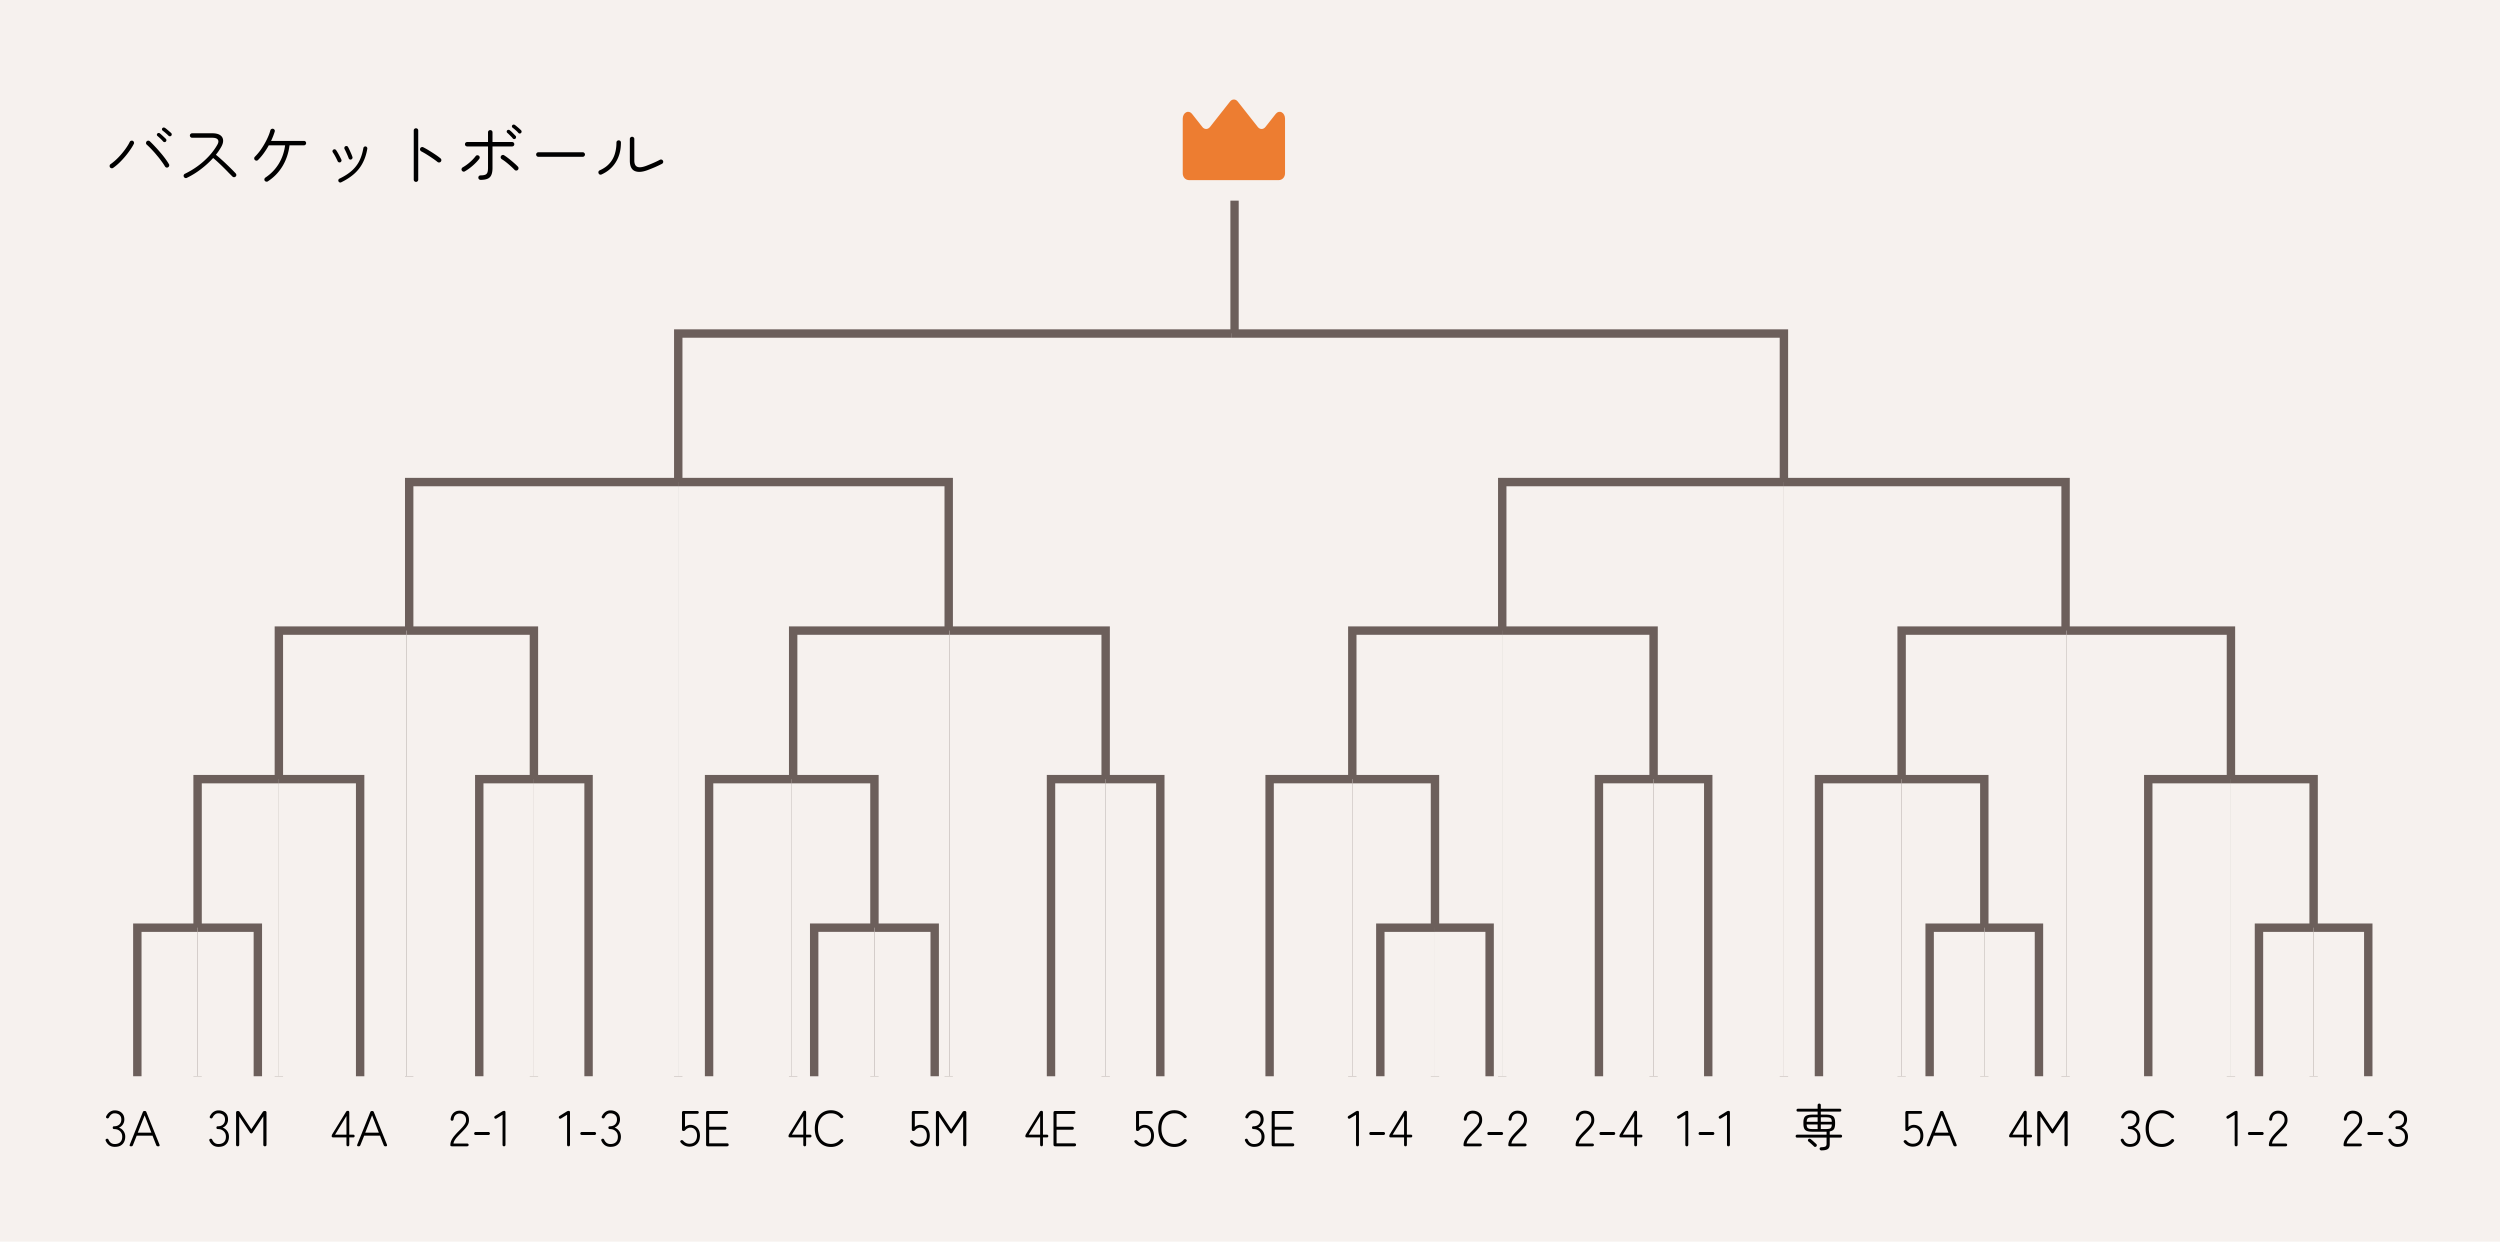 <svg class="svg-tournament" xmlns="http://www.w3.org/2000/svg" width="1784" height="886" fill="none" viewBox="0 0 1784 886">
  <g class="basketball">
    <path fill="#F6F1EE" d="M0 0h1784v886H0z" class="èæ¯"/>
    <g class="round_final">
      <mask id="a" fill="#fff" class="a">
        <path d="M234 143h650v95H234v-95Z"/>
      </mask>
      <path fill="#F6F1EE" d="M234 143h650v95H234v-95Z"/>
      <path fill="#6C5F5B" d="M878 143v95h12v-95h-12Z" mask="url(#a)"/>
    </g>
    <g class="step5">
      <g class="round20">
        <g class="round20B">
          <path fill="#F6F1EE" d="M878.5 238H1273v530H878.5V238Z"/>
          <path fill="#6C5F5B" d="M1273 238h3v-3h-3v3Zm-394.5 3H1273v-6H878.5v6Zm391.5-3v530h6V238h-6Z"/>
        </g>
        <g class="round20A">
          <path fill="#F6F1EE" d="M484 238h394.5v530H484V238Z"/>
          <path fill="#6C5F5B" d="M484 238v-3h-3v3h3Zm0 3h394.5v-6H484v6Zm3 527V238h-6v530h6Z"/>
        </g>
      </g>
    </g>
    <g class="step4">
      <g class="round19">
        <g class="round19B">
          <path fill="#F6F1EE" d="M1273 344h201v424h-201V344Z"/>
          <path fill="#6C5F5B" d="M1474 344h3v-3h-3v3Zm-201 3h201v-6h-201v6Zm198-3v424h6V344h-6Z"/>
        </g>
        <g class="round19A">
          <path fill="#F6F1EE" d="M1072 344h201v424h-201V344Z"/>
          <path fill="#6C5F5B" d="M1072 344v-3h-3v3h3Zm0 3h201v-6h-201v6Zm3 421V344h-6v424h6Z"/>
        </g>
      </g>
      <g class="round18">
        <g class="round18B">
          <path fill="#F6F1EE" d="M484.5 344H677v424H484.5V344Z"/>
          <path fill="#6C5F5B" d="M677 344h3v-3h-3v3Zm-192.5 3H677v-6H484.5v6Zm189.5-3v424h6V344h-6Z"/>
        </g>
        <g class="round18A">
          <path fill="#F6F1EE" d="M292 344h192.5v424H292V344Z"/>
          <path fill="#6C5F5B" d="M292 344v-3h-3v3h3Zm0 3h192.5v-6H292v6Zm3 421V344h-6v424h6Z"/>
        </g>
      </g>
    </g>
    <g class="step3">
      <g class="round17">
        <g class="round17B">
          <path fill="#F6F1EE" d="M1474.5 450H1592v318h-117.5V450Z"/>
          <path fill="#6C5F5B" d="M1592 450h3v-3h-3v3Zm-117.5 3H1592v-6h-117.5v6Zm114.5-3v318h6V450h-6Z"/>
        </g>
        <g class="round17A">
          <path fill="#F6F1EE" d="M1357 450h117.5v318H1357V450Z"/>
          <path fill="#6C5F5B" d="M1357 450v-3h-3v3h3Zm0 3h117.5v-6H1357v6Zm3 315V450h-6v318h6Z"/>
        </g>
      </g>
      <g class="round16">
        <g class="round16B">
          <path fill="#F6F1EE" d="M1072.5 450H1180v318h-107.5V450Z"/>
          <path fill="#6C5F5B" d="M1180 450h3v-3h-3v3Zm-107.5 3H1180v-6h-107.5v6Zm104.5-3v318h6V450h-6Z"/>
        </g>
        <g class="round16A">
          <path fill="#F6F1EE" d="M965 450h107.5v318H965V450Z"/>
          <path fill="#6C5F5B" d="M965 450v-3h-3v3h3Zm0 3h107.5v-6H965v6Zm3 315V450h-6v318h6Z"/>
        </g>
      </g>
      <g class="round15">
        <g class="round15B">
          <path fill="#F6F1EE" d="M677.5 450H789v318H677.5V450Z"/>
          <path fill="#6C5F5B" d="M789 450h3v-3h-3v3Zm-111.5 3H789v-6H677.5v6Zm108.5-3v318h6V450h-6Z"/>
        </g>
        <g class="round15A">
          <path fill="#F6F1EE" d="M566 450h111.5v318H566V450Z"/>
          <path fill="#6C5F5B" d="M566 450v-3h-3v3h3Zm0 3h111.5v-6H566v6Zm3 315V450h-6v318h6Z"/>
        </g>
      </g>
      <g class="round14">
        <g class="round14B">
          <path fill="#F6F1EE" d="M290 450h91v318h-91V450Z"/>
          <path fill="#6C5F5B" d="M381 450h3v-3h-3v3Zm-91 3h91v-6h-91v6Zm88-3v318h6V450h-6Z"/>
        </g>
        <g class="round14A">
          <path fill="#F6F1EE" d="M199 450h91v318h-91V450Z"/>
          <path fill="#6C5F5B" d="M199 450v-3h-3v3h3Zm0 3h91v-6h-91v6Zm3 315V450h-6v318h6Z"/>
        </g>
      </g>
    </g>
    <g class="step2">
      <g class="round13">
        <g class="round13B">
          <path fill="#F6F1EE" d="M1592 556h59v212h-59V556Z"/>
          <path fill="#6C5F5B" d="M1651 556h3v-3h-3v3Zm-59 3h59v-6h-59v6Zm56-3v212h6V556h-6Z"/>
        </g>
        <g class="round13A">
          <path fill="#F6F1EE" d="M1533 556h59v212h-59V556Z"/>
          <path fill="#6C5F5B" d="M1533 556v-3h-3v3h3Zm0 3h59v-6h-59v6Zm3 209V556h-6v212h6Z"/>
        </g>
      </g>
      <g class="round12">
        <g class="round12B">
          <path fill="#F6F1EE" d="M1357 556h59v212h-59V556Z"/>
          <path fill="#6C5F5B" d="M1416 556h3v-3h-3v3Zm-59 3h59v-6h-59v6Zm56-3v212h6V556h-6Z"/>
        </g>
        <g class="round12A">
          <path fill="#F6F1EE" d="M1298 556h59v212h-59V556Z"/>
          <path fill="#6C5F5B" d="M1298 556v-3h-3v3h3Zm0 3h59v-6h-59v6Zm3 209V556h-6v212h6Z"/>
        </g>
      </g>
      <g class="round11">
        <g class="round11B">
          <path fill="#F6F1EE" d="M1180 556h39v212h-39V556Z"/>
          <path fill="#6C5F5B" d="M1219 556h3v-3h-3v3Zm-39 3h39v-6h-39v6Zm36-3v212h6V556h-6Z"/>
        </g>
        <g class="round11A">
          <path fill="#F6F1EE" d="M1141 556h39v212h-39V556Z"/>
          <path fill="#6C5F5B" d="M1141 556v-3h-3v3h3Zm0 3h39v-6h-39v6Zm3 209V556h-6v212h6Z"/>
        </g>
      </g>
      <g class="round10">
        <g class="round10B">
          <path fill="#F6F1EE" d="M965 556h59v212h-59V556Z"/>
          <path fill="#6C5F5B" d="M1024 556h3v-3h-3v3Zm-59 3h59v-6h-59v6Zm56-3v212h6V556h-6Z"/>
        </g>
        <g class="round10A">
          <path fill="#F6F1EE" d="M906 556h59v212h-59V556Z"/>
          <path fill="#6C5F5B" d="M906 556v-3h-3v3h3Zm0 3h59v-6h-59v6Zm3 209V556h-6v212h6Z"/>
        </g>
      </g>
      <g class="round9">
        <g class="round9B">
          <path fill="#F6F1EE" d="M789 556h39v212h-39V556Z"/>
          <path fill="#6C5F5B" d="M828 556h3v-3h-3v3Zm-39 3h39v-6h-39v6Zm36-3v212h6V556h-6Z"/>
        </g>
        <g class="round9A">
          <path fill="#F6F1EE" d="M750 556h39v212h-39V556Z"/>
          <path fill="#6C5F5B" d="M750 556v-3h-3v3h3Zm0 3h39v-6h-39v6Zm3 209V556h-6v212h6Z"/>
        </g>
      </g>
      <g class="round8">
        <g class="round8B">
          <path fill="#F6F1EE" d="M565 556h59v212h-59V556Z"/>
          <path fill="#6C5F5B" d="M624 556h3v-3h-3v3Zm-59 3h59v-6h-59v6Zm56-3v212h6V556h-6Z"/>
        </g>
        <g class="round8A">
          <path fill="#F6F1EE" d="M506 556h59v212h-59V556Z"/>
          <path fill="#6C5F5B" d="M506 556v-3h-3v3h3Zm0 3h59v-6h-59v6Zm3 209V556h-6v212h6Z"/>
        </g>
      </g>
      <g class="round7">
        <g class="round7B">
          <path fill="#F6F1EE" d="M381 556h39v212h-39V556Z"/>
          <path fill="#6C5F5B" d="M420 556h3v-3h-3v3Zm-39 3h39v-6h-39v6Zm36-3v212h6V556h-6Z"/>
        </g>
        <g class="round7A">
          <path fill="#F6F1EE" d="M342 556h39v212h-39V556Z"/>
          <path fill="#6C5F5B" d="M342 556v-3h-3v3h3Zm0 3h39v-6h-39v6Zm3 209V556h-6v212h6Z"/>
        </g>
      </g>
      <g class="round6">
        <g class="round6B">
          <path fill="#F6F1EE" d="M199 556h58v212h-58V556Z"/>
          <path fill="#6C5F5B" d="M257 556h3v-3h-3v3Zm-58 3h58v-6h-58v6Zm55-3v212h6V556h-6Z"/>
        </g>
        <g class="round6A">
          <path fill="#F6F1EE" d="M141 556h58v212h-58V556Z"/>
          <path fill="#6C5F5B" d="M141 556v-3h-3v3h3Zm0 3h58v-6h-58v6Zm3 209V556h-6v212h6Z"/>
        </g>
      </g>
    </g>
    <g class="step1">
      <g class="round5">
        <g class="round5B">
          <path fill="#F6F1EE" d="M1651 662h39v106h-39V662Z"/>
          <path fill="#6C5F5B" d="M1690 662h3v-3h-3v3Zm-39 3h39v-6h-39v6Zm36-3v106h6V662h-6Z"/>
        </g>
        <g class="round5A">
          <path fill="#F6F1EE" d="M1612 662h39v106h-39V662Z"/>
          <path fill="#6C5F5B" d="M1612 662v-3h-3v3h3Zm0 3h39v-6h-39v6Zm3 103V662h-6v106h6Z"/>
        </g>
      </g>
      <g class="round4">
        <g class="round4B">
          <path fill="#F6F1EE" d="M1416 662h39v106h-39V662Z"/>
          <path fill="#6C5F5B" d="M1455 662h3v-3h-3v3Zm-39 3h39v-6h-39v6Zm36-3v106h6V662h-6Z"/>
        </g>
        <g class="round4A">
          <path fill="#F6F1EE" d="M1377 662h39v106h-39V662Z"/>
          <path fill="#6C5F5B" d="M1377 662v-3h-3v3h3Zm0 3h39v-6h-39v6Zm3 103V662h-6v106h6Z"/>
        </g>
      </g>
      <g class="round3">
        <g class="round3B">
          <path fill="#F6F1EE" d="M1024 662h39v106h-39V662Z"/>
          <path fill="#6C5F5B" d="M1063 662h3v-3h-3v3Zm-39 3h39v-6h-39v6Zm36-3v106h6V662h-6Z"/>
        </g>
        <g class="round3A">
          <path fill="#F6F1EE" d="M985 662h39v106h-39V662Z"/>
          <path fill="#6C5F5B" d="M985 662v-3h-3v3h3Zm0 3h39v-6h-39v6Zm3 103V662h-6v106h6Z"/>
        </g>
      </g>
      <g class="round2">
        <g class="round2B">
          <path fill="#F6F1EE" d="M624 662h43v106h-43V662Z"/>
          <path fill="#6C5F5B" d="M667 662h3v-3h-3v3Zm-43 3h43v-6h-43v6Zm40-3v106h6V662h-6Z"/>
        </g>
        <g class="round2A">
          <path fill="#F6F1EE" d="M581 662h43v106h-43V662Z"/>
          <path fill="#6C5F5B" d="M581 662v-3h-3v3h3Zm0 3h43v-6h-43v6Zm3 103V662h-6v106h6Z"/>
        </g>
      </g>
      <g class="round1">
        <g class="round1B">
          <path fill="#F6F1EE" d="M141 662h43v106h-43V662Z"/>
          <path fill="#6C5F5B" d="M184 662h3v-3h-3v3Zm-43 3h43v-6h-43v6Zm40-3v106h6V662h-6Z"/>
        </g>
        <g class="round1A">
          <path fill="#F6F1EE" d="M98 662h43v106H98V662Z"/>
          <path fill="#6C5F5B" d="M98 662v-3h-3v3h3Zm0 3h43v-6H98v6Zm3 103V662h-6v106h6Z"/>
        </g>
      </g>
    </g>
    <g class="çå">
      <path fill="#ED7D31" d="M912.355 128.549c2.783 0 4.645-2.187 4.645-4.887V84.655c0-1.977-.94-3.76-2.379-4.514-1.442-.76-3.097-.34-4.2 1.058l-7.416 9.408c-1.506 1.909-3.945 1.909-5.449 0l-14.331-18.176c-1.504-1.908-3.946-1.908-5.45 0l-14.331 18.176c-1.504 1.908-3.943 1.908-5.449 0l-7.416-9.408c-1.103-1.398-2.761-1.818-4.2-1.058-1.439.754-2.379 2.537-2.379 4.514v39.007c0 2.7 1.869 4.887 4.652 4.887h63.703Z" class="Vector"/>
    </g>
   <g class="class">
      <path fill="#000" d="M1673.56 818c-.8 0-1.19-.264-1.19-.792 0-1.224.26-2.388.79-3.492.55-1.128 1.28-2.232 2.2-3.312.91-1.104 1.94-2.22 3.09-3.348.87-.864 1.67-1.704 2.41-2.52.77-.84 1.41-1.668 1.91-2.484.51-.84.77-1.68.79-2.52.05-1.632-.34-2.856-1.18-3.672-.82-.816-1.97-1.224-3.46-1.224-1.1 0-2.04.336-2.81 1.008-.77.672-1.23 1.656-1.4 2.952-.15.768-.52 1.152-1.12 1.152-.33 0-.6-.108-.79-.324-.19-.216-.26-.528-.22-.936.24-1.776.93-3.204 2.06-4.284 1.15-1.08 2.58-1.62 4.28-1.62 2.06 0 3.72.612 4.97 1.836 1.25 1.224 1.83 2.94 1.76 5.148-.02 1.104-.31 2.16-.86 3.168-.55.984-1.26 1.944-2.13 2.88-.84.936-1.75 1.896-2.73 2.88a70.1 70.1 0 0 0-2.41 2.52 16.35 16.35 0 0 0-1.95 2.484c-.53.84-.85 1.68-.97 2.52h9.61c.79 0 1.19.324 1.19.972 0 .672-.4 1.008-1.19 1.008h-10.65Zm16.89-8.064c-.31 0-.57-.096-.79-.288a1.16 1.16 0 0 1-.29-.792c0-.288.1-.54.29-.756.22-.216.48-.324.79-.324h9.07c.32 0 .57.108.76.324.22.216.32.468.32.756 0 .312-.1.576-.32.792-.19.192-.44.288-.76.288h-9.07Zm20.39 8.46c-1.51 0-2.82-.384-3.92-1.152a7.416 7.416 0 0 1-2.45-3.096c-.19-.36-.23-.672-.11-.936.12-.264.34-.444.65-.54.34-.12.61-.12.83 0 .21.12.42.348.61.684.36.888.91 1.62 1.66 2.196.76.552 1.66.828 2.7.828 1.7 0 3.02-.444 3.96-1.332.93-.888 1.4-2.196 1.4-3.924 0-1.632-.54-2.94-1.62-3.924-1.06-.984-2.41-1.476-4.07-1.476-.72 0-1.08-.336-1.08-1.008 0-.672.36-1.008 1.08-1.008 1.59 0 2.82-.444 3.71-1.332.89-.888 1.33-2.052 1.33-3.492 0-1.056-.23-1.908-.68-2.556a3.666 3.666 0 0 0-1.73-1.404 5.734 5.734 0 0 0-2.3-.468c-.96 0-1.79.288-2.49.864a5.717 5.717 0 0 0-1.58 2.088c-.22.312-.43.528-.65.648-.22.096-.49.072-.83-.072-.31-.12-.51-.312-.61-.576-.1-.264-.05-.564.14-.9.68-1.368 1.55-2.4 2.63-3.096 1.08-.696 2.22-1.044 3.42-1.044 2.02 0 3.66.576 4.93 1.728 1.28 1.152 1.91 2.736 1.91 4.752 0 1.344-.35 2.532-1.04 3.564a6.083 6.083 0 0 1-2.81 2.268c1.32.456 2.4 1.26 3.24 2.412.84 1.152 1.26 2.508 1.26 4.068 0 1.368-.28 2.604-.83 3.708-.53 1.08-1.34 1.944-2.45 2.592-1.1.624-2.5.936-4.21.936Z" class="2-3"/>
      <path fill="#000" d="M1595.7 818c-.69 0-1.04-.396-1.04-1.188V795.5l-4.14 2.556c-.67.456-1.2.384-1.58-.216-.36-.576-.21-1.092.46-1.548l5.08-3.168c.43-.264.92-.396 1.48-.396.52 0 .79.396.79 1.188v22.896c0 .792-.35 1.188-1.05 1.188Zm9.5-8.064c-.31 0-.57-.096-.79-.288a1.16 1.16 0 0 1-.29-.792c0-.288.1-.54.29-.756.22-.216.48-.324.79-.324h9.07c.32 0 .57.108.76.324.22.216.32.468.32.756 0 .312-.1.576-.32.792-.19.192-.44.288-.76.288h-9.07Zm15.06 8.064c-.79 0-1.18-.264-1.18-.792 0-1.224.26-2.388.79-3.492.55-1.128 1.28-2.232 2.19-3.312a45.51 45.51 0 0 1 3.1-3.348c.86-.864 1.67-1.704 2.41-2.52.77-.84 1.41-1.668 1.91-2.484.5-.84.77-1.68.79-2.52.05-1.632-.35-2.856-1.19-3.672-.81-.816-1.96-1.224-3.45-1.224-1.11 0-2.04.336-2.81 1.008-.77.672-1.24 1.656-1.4 2.952-.15.768-.52 1.152-1.12 1.152-.34 0-.6-.108-.79-.324-.19-.216-.27-.528-.22-.936.24-1.776.93-3.204 2.05-4.284 1.16-1.08 2.58-1.62 4.29-1.62 2.06 0 3.72.612 4.97 1.836 1.24 1.224 1.83 2.94 1.76 5.148-.02 1.104-.31 2.16-.86 3.168-.56.984-1.26 1.944-2.13 2.88-.84.936-1.75 1.896-2.73 2.88-.84.84-1.65 1.68-2.42 2.52-.76.816-1.41 1.644-1.94 2.484-.53.84-.85 1.68-.97 2.52h9.61c.79 0 1.19.324 1.19.972 0 .672-.4 1.008-1.19 1.008h-10.66Z" class="1-2"/>
      <path fill="#000" d="M1519.88 818.396c-1.51 0-2.82-.384-3.92-1.152a7.416 7.416 0 0 1-2.45-3.096c-.19-.36-.23-.672-.11-.936.12-.264.34-.444.65-.54.34-.12.61-.12.83 0 .22.12.42.348.61.684.36.888.91 1.62 1.66 2.196.77.552 1.67.828 2.7.828 1.7 0 3.02-.444 3.96-1.332.93-.888 1.4-2.196 1.4-3.924 0-1.632-.54-2.94-1.62-3.924-1.05-.984-2.41-1.476-4.07-1.476-.72 0-1.08-.336-1.08-1.008 0-.672.36-1.008 1.08-1.008 1.59 0 2.82-.444 3.71-1.332.89-.888 1.33-2.052 1.33-3.492 0-1.056-.22-1.908-.68-2.556a3.666 3.666 0 0 0-1.73-1.404 5.734 5.734 0 0 0-2.3-.468c-.96 0-1.79.288-2.49.864a5.717 5.717 0 0 0-1.58 2.088c-.22.312-.43.528-.65.648-.21.096-.49.072-.83-.072-.31-.12-.51-.312-.61-.576-.09-.264-.05-.564.15-.9.67-1.368 1.54-2.4 2.62-3.096 1.08-.696 2.22-1.044 3.42-1.044 2.02 0 3.66.576 4.94 1.728 1.27 1.152 1.9 2.736 1.9 4.752 0 1.344-.34 2.532-1.04 3.564a6.083 6.083 0 0 1-2.81 2.268c1.32.456 2.4 1.26 3.24 2.412.84 1.152 1.26 2.508 1.26 4.068 0 1.368-.27 2.604-.83 3.708-.52 1.08-1.34 1.944-2.44 2.592-1.11.624-2.51.936-4.22.936Zm22.77.072c-2.28 0-4.28-.54-6.01-1.62-1.73-1.08-3.09-2.604-4.07-4.572-.96-1.968-1.44-4.272-1.44-6.912 0-2.64.48-4.932 1.44-6.876.98-1.968 2.34-3.492 4.07-4.572 1.73-1.104 3.73-1.656 6.01-1.656 1.78 0 3.38.348 4.82 1.044 1.47.696 2.72 1.68 3.75 2.952.24.264.31.528.21.792-.07.264-.24.492-.5.684l-.11.036c-.19.12-.43.168-.72.144-.26-.024-.51-.156-.75-.396-1.71-2.04-3.94-3.06-6.7-3.06-1.8 0-3.4.444-4.79 1.332-1.39.864-2.48 2.112-3.27 3.744-.8 1.632-1.19 3.576-1.19 5.832s.39 4.212 1.19 5.868c.79 1.632 1.88 2.892 3.27 3.78 1.39.864 2.99 1.296 4.79 1.296 1.34 0 2.59-.264 3.74-.792a8.834 8.834 0 0 0 2.96-2.268c.5-.504.99-.6 1.47-.288l.11.072c.26.168.43.396.5.684.1.264.04.528-.18.792a10.845 10.845 0 0 1-3.74 2.916c-1.46.696-3.08 1.044-4.86 1.044Z" class="3C"/>
      <path fill="#000" d="M1445.24 818c-.67 0-1.01-.396-1.01-1.188v-5.148h-9.32c-.82 0-1.23-.276-1.23-.828 0-.312.04-.576.11-.792.07-.216.18-.444.33-.684l9.79-15.912c.19-.312.38-.516.57-.612.22-.12.48-.18.8-.18.64 0 .97.396.97 1.188v15.84h2.63c.79 0 1.18.324 1.18.972 0 .672-.33 1.008-1 1.008h-2.81v5.148c0 .792-.34 1.188-1.01 1.188Zm-9.14-8.316h8.13V796.4l-8.13 13.284Zm18.79 8.316c-.74 0-1.11-.396-1.11-1.188v-22.824c0-.792.43-1.188 1.29-1.188.63 0 1.1.264 1.41.792l8.17 12.204 8.1-12.204c.19-.312.41-.516.65-.612.24-.12.54-.18.9-.18.79 0 1.19.396 1.19 1.188v22.824c0 .792-.38 1.188-1.12 1.188-.77 0-1.15-.396-1.15-1.188v-20.16l-7.49 11.34c-.31.528-.67.792-1.08.792-.43 0-.8-.264-1.12-.792l-7.52-11.34v20.16c0 .792-.37 1.188-1.12 1.188Z" class="4M"/>
      <path fill="#000" d="M1364.96 818.252c-1.18 0-2.32-.252-3.42-.756a7.84 7.84 0 0 1-2.74-2.196c-.29-.288-.41-.576-.36-.864.05-.288.22-.516.5-.684.51-.312 1.04-.216 1.59.288 1.2 1.416 2.67 2.124 4.43 2.124 1.72 0 3.06-.504 3.99-1.512.96-1.032 1.44-2.472 1.44-4.32 0-1.632-.42-2.976-1.26-4.032-.84-1.08-2.01-1.62-3.53-1.62-.67 0-1.33.168-1.98.504-.62.312-1.1.696-1.44 1.152-.24.216-.45.396-.64.54-.2.144-.46.216-.8.216-.72 0-1.08-.396-1.08-1.188v-11.916c0-.792.41-1.188 1.23-1.188h9.54c.79 0 1.19.336 1.19 1.008 0 .672-.4 1.008-1.19 1.008h-8.61v9.396a5.309 5.309 0 0 1 1.73-1.08c.7-.288 1.39-.432 2.09-.432 1.32 0 2.5.312 3.53.936 1.03.6 1.83 1.476 2.41 2.628.6 1.128.9 2.484.9 4.068 0 2.544-.7 4.5-2.09 5.868-1.39 1.368-3.2 2.052-5.43 2.052Zm10.82-.252c-.38 0-.64-.108-.79-.324-.12-.216-.11-.516.04-.9l9.29-23.148c.16-.552.56-.828 1.18-.828h.18c.63 0 1.02.276 1.19.828l9.33 23.148c.26.816.01 1.224-.76 1.224h-.36c-.58 0-.97-.276-1.19-.828l-2.66-6.768h-11.27l-2.7 6.768c-.19.552-.59.828-1.19.828h-.29Zm4.94-9.72h9.72l-4.83-12.348-4.89 12.348Z" class="5A"/>
      <path fill="#000" d="M1299.73 820.916c-.31 0-.59-.096-.83-.288a1.22 1.22 0 0 1-.4-.756c-.02-.312.06-.588.26-.828.19-.216.46-.336.82-.36 1.06-.048 1.86-.144 2.42-.288.55-.144.92-.384 1.11-.72.22-.336.33-.816.33-1.44v-4.428h-21.06a.97.97 0 0 1-.72-.288c-.2-.216-.29-.468-.29-.756s.09-.528.29-.72a.918.918 0 0 1 .72-.324h21.06v-2.124h-9.94c-1.7 0-3.04-.168-4-.504-.96-.36-1.63-.948-2.01-1.764-.39-.84-.58-1.992-.58-3.456v-.792c0-1.44.19-2.568.58-3.384.38-.84 1.05-1.428 2.01-1.764.96-.36 2.3-.54 4-.54h3.56v-2.16h-14.11a.97.97 0 0 1-.72-.288 1.131 1.131 0 0 1-.25-.72c0-.264.08-.492.25-.684a.918.918 0 0 1 .72-.324h14.11v-2.556c0-.336.11-.612.33-.828.24-.216.51-.324.83-.324.31 0 .57.108.79.324.21.216.32.492.32.828v2.556h13.68c.29 0 .52.108.69.324.19.192.28.42.28.684 0 .264-.09.504-.28.72-.17.192-.4.288-.69.288h-13.68v2.16h3.6c1.71 0 3.03.18 3.96.54.96.336 1.63.924 2.02 1.764.41.816.61 1.944.61 3.384v.792c0 1.728-.28 3.012-.83 3.852-.55.84-1.55 1.392-2.99 1.656v2.34h7.82c.28 0 .52.108.72.324.19.192.28.432.28.72s-.09.54-.28.756c-.2.192-.44.288-.72.288h-7.82v4.644c0 1.056-.18 1.908-.54 2.556-.36.672-.97 1.152-1.83 1.44-.87.312-2.07.468-3.6.468Zm-.4-15.228h3.64c1.08 0 1.92-.084 2.52-.252.6-.168 1.02-.492 1.26-.972.26-.48.41-1.164.43-2.052h-7.85v3.276Zm-5.9 0h3.63v-3.276h-7.84c.04.888.19 1.572.43 2.052.26.48.69.804 1.29.972.6.168 1.43.252 2.49.252Zm5.9-5.148h7.85c-.02-.888-.17-1.56-.43-2.016-.24-.48-.66-.804-1.26-.972-.6-.168-1.44-.252-2.52-.252h-3.64v3.24Zm-10.08 0h7.81v-3.24h-3.63c-1.06 0-1.89.084-2.49.252-.6.168-1.03.492-1.29.972-.24.456-.37 1.128-.4 2.016Zm5.22 17.568a18.34 18.34 0 0 0-1.15-1.116c-.48-.456-.97-.9-1.48-1.332-.5-.456-.94-.828-1.33-1.116a.979.979 0 0 1-.39-.72c0-.312.09-.588.28-.828.24-.24.52-.372.83-.396.31-.024.59.06.83.252.41.312.86.684 1.37 1.116.5.432.99.876 1.47 1.332.51.432.92.804 1.23 1.116.24.24.36.516.36.828.02.312-.1.6-.36.864a1.21 1.21 0 0 1-.83.324c-.31.024-.59-.084-.83-.324Z" class="å°"/>
      <path fill="#000" d="M1203.7 818c-.69 0-1.04-.396-1.04-1.188V795.5l-4.14 2.556c-.67.456-1.2.384-1.58-.216-.36-.576-.21-1.092.46-1.548l5.08-3.168c.43-.264.92-.396 1.48-.396.52 0 .79.396.79 1.188v22.896c0 .792-.35 1.188-1.05 1.188Zm9.5-8.064c-.31 0-.57-.096-.79-.288a1.16 1.16 0 0 1-.29-.792c0-.288.1-.54.29-.756.22-.216.48-.324.79-.324h9.07c.32 0 .57.108.76.324.22.216.32.468.32.756 0 .312-.1.576-.32.792-.19.192-.44.288-.76.288h-9.07Zm20.21 8.064c-.69 0-1.04-.396-1.04-1.188V795.5l-4.14 2.556c-.67.456-1.2.384-1.59-.216-.36-.576-.2-1.092.47-1.548l5.08-3.168c.43-.264.92-.396 1.47-.396.53 0 .8.396.8 1.188v22.896c0 .792-.35 1.188-1.05 1.188Z" class="1-1"/>
      <path fill="#000" d="M1125.56 818c-.8 0-1.19-.264-1.19-.792 0-1.224.26-2.388.79-3.492.55-1.128 1.28-2.232 2.2-3.312.91-1.104 1.94-2.22 3.09-3.348.87-.864 1.67-1.704 2.41-2.52.77-.84 1.41-1.668 1.91-2.484.51-.84.77-1.68.79-2.52.05-1.632-.34-2.856-1.18-3.672-.82-.816-1.97-1.224-3.46-1.224-1.1 0-2.04.336-2.81 1.008-.77.672-1.23 1.656-1.4 2.952-.15.768-.52 1.152-1.12 1.152-.33 0-.6-.108-.79-.324-.19-.216-.26-.528-.22-.936.24-1.776.93-3.204 2.06-4.284 1.15-1.08 2.58-1.62 4.28-1.62 2.06 0 3.72.612 4.97 1.836 1.25 1.224 1.83 2.94 1.76 5.148-.02 1.104-.31 2.16-.86 3.168-.55.984-1.26 1.944-2.13 2.88-.84.936-1.75 1.896-2.73 2.88a70.1 70.1 0 0 0-2.41 2.52 16.35 16.35 0 0 0-1.95 2.484c-.53.84-.85 1.68-.97 2.52h9.61c.79 0 1.19.324 1.19.972 0 .672-.4 1.008-1.19 1.008h-10.65Zm16.89-8.064c-.31 0-.57-.096-.79-.288a1.16 1.16 0 0 1-.29-.792c0-.288.1-.54.29-.756.22-.216.48-.324.79-.324h9.07c.32 0 .57.108.76.324.22.216.32.468.32.756 0 .312-.1.576-.32.792-.19.192-.44.288-.76.288h-9.07ZM1167.2 818c-.67 0-1.01-.396-1.01-1.188v-5.148h-9.32c-.82 0-1.23-.276-1.23-.828 0-.312.04-.576.11-.792.07-.216.18-.444.32-.684l9.8-15.912c.19-.312.38-.516.57-.612.22-.12.48-.18.79-.18.65 0 .98.396.98 1.188v15.84h2.62c.8 0 1.19.324 1.19.972 0 .672-.33 1.008-1.01 1.008h-2.8v5.148c0 .792-.34 1.188-1.01 1.188Zm-9.15-8.316h8.14V796.4l-8.14 13.284Z" class="2-4"/>
      <path fill="#000" d="M1045.56 818c-.8 0-1.19-.264-1.19-.792 0-1.224.26-2.388.79-3.492.55-1.128 1.28-2.232 2.2-3.312.91-1.104 1.94-2.22 3.09-3.348.87-.864 1.67-1.704 2.41-2.52.77-.84 1.41-1.668 1.91-2.484.51-.84.77-1.68.79-2.52.05-1.632-.34-2.856-1.18-3.672-.82-.816-1.97-1.224-3.46-1.224-1.1 0-2.04.336-2.81 1.008-.77.672-1.23 1.656-1.4 2.952-.15.768-.52 1.152-1.12 1.152-.33 0-.6-.108-.79-.324-.19-.216-.26-.528-.22-.936.24-1.776.93-3.204 2.06-4.284 1.15-1.08 2.58-1.62 4.28-1.62 2.06 0 3.72.612 4.97 1.836 1.25 1.224 1.83 2.94 1.76 5.148-.02 1.104-.31 2.16-.86 3.168-.55.984-1.26 1.944-2.13 2.88-.84.936-1.75 1.896-2.73 2.88a70.1 70.1 0 0 0-2.41 2.52 16.35 16.35 0 0 0-1.95 2.484c-.53.84-.85 1.68-.97 2.52h9.61c.79 0 1.19.324 1.19.972 0 .672-.4 1.008-1.19 1.008h-10.65Zm16.89-8.064c-.31 0-.57-.096-.79-.288a1.16 1.16 0 0 1-.29-.792c0-.288.1-.54.29-.756.22-.216.48-.324.79-.324h9.07c.32 0 .57.108.76.324.22.216.32.468.32.756 0 .312-.1.576-.32.792-.19.192-.44.288-.76.288h-9.07Zm15.06 8.064c-.79 0-1.18-.264-1.18-.792 0-1.224.26-2.388.79-3.492.55-1.128 1.28-2.232 2.19-3.312a45.51 45.51 0 0 1 3.1-3.348c.86-.864 1.67-1.704 2.41-2.52.77-.84 1.41-1.668 1.91-2.484.5-.84.77-1.68.79-2.52.05-1.632-.35-2.856-1.19-3.672-.81-.816-1.96-1.224-3.45-1.224-1.11 0-2.04.336-2.81 1.008-.77.672-1.24 1.656-1.4 2.952-.15.768-.52 1.152-1.12 1.152-.34 0-.6-.108-.79-.324-.19-.216-.27-.528-.22-.936.24-1.776.93-3.204 2.05-4.284 1.16-1.08 2.58-1.62 4.29-1.62 2.06 0 3.72.612 4.97 1.836 1.24 1.224 1.83 2.94 1.76 5.148-.02 1.104-.31 2.16-.86 3.168-.56.984-1.26 1.944-2.13 2.88-.84.936-1.75 1.896-2.73 2.88-.84.84-1.65 1.68-2.42 2.52-.76.816-1.41 1.644-1.94 2.484-.53.84-.85 1.68-.97 2.52h9.61c.79 0 1.19.324 1.19.972 0 .672-.4 1.008-1.19 1.008h-10.66Z" class="2-2"/>
      <path fill="#000" d="M968.704 818c-.696 0-1.044-.396-1.044-1.188V795.5l-4.14 2.556c-.672.456-1.2.384-1.584-.216-.36-.576-.204-1.092.468-1.548l5.076-3.168a2.773 2.773 0 0 1 1.476-.396c.528 0 .792.396.792 1.188v22.896c0 .792-.348 1.188-1.044 1.188Zm9.497-8.064a1.15 1.15 0 0 1-.792-.288 1.15 1.15 0 0 1-.288-.792c0-.288.096-.54.288-.756.216-.216.48-.324.792-.324h9.072c.312 0 .564.108.756.324.216.216.324.468.324.756 0 .312-.108.576-.324.792-.192.192-.444.288-.756.288h-9.072ZM1002.95 818c-.67 0-1.01-.396-1.01-1.188v-5.148h-9.325c-.816 0-1.224-.276-1.224-.828 0-.312.036-.576.108-.792.072-.216.18-.444.324-.684l9.797-15.912c.19-.312.38-.516.57-.612.22-.12.48-.18.79-.18.65 0 .98.396.98 1.188v15.84h2.62c.8 0 1.19.324 1.19.972 0 .672-.33 1.008-1.01 1.008h-2.8v5.148c0 .792-.34 1.188-1.01 1.188Zm-9.147-8.316h8.137V796.4l-8.137 13.284Z" class="1-4"/>
      <path fill="#000" d="M894.884 818.396c-1.512 0-2.82-.384-3.924-1.152-1.08-.792-1.896-1.824-2.448-3.096-.192-.36-.228-.672-.108-.936.12-.264.336-.444.648-.54.336-.12.612-.12.828 0 .216.12.42.348.612.684.36.888.912 1.62 1.656 2.196.768.552 1.668.828 2.7.828 1.704 0 3.024-.444 3.96-1.332.936-.888 1.404-2.196 1.404-3.924 0-1.632-.54-2.94-1.62-3.924-1.056-.984-2.412-1.476-4.068-1.476-.72 0-1.08-.336-1.08-1.008 0-.672.36-1.008 1.08-1.008 1.584 0 2.82-.444 3.708-1.332.888-.888 1.332-2.052 1.332-3.492 0-1.056-.228-1.908-.684-2.556a3.67 3.67 0 0 0-1.728-1.404 5.732 5.732 0 0 0-2.304-.468c-.96 0-1.788.288-2.484.864a5.748 5.748 0 0 0-1.584 2.088c-.216.312-.432.528-.648.648-.216.096-.492.072-.828-.072-.312-.12-.516-.312-.612-.576-.096-.264-.048-.564.144-.9.672-1.368 1.548-2.4 2.628-3.096 1.08-.696 2.22-1.044 3.42-1.044 2.016 0 3.66.576 4.932 1.728 1.272 1.152 1.908 2.736 1.908 4.752 0 1.344-.348 2.532-1.044 3.564a6.078 6.078 0 0 1-2.808 2.268c1.32.456 2.4 1.26 3.24 2.412.84 1.152 1.26 2.508 1.26 4.068 0 1.368-.276 2.604-.828 3.708-.528 1.08-1.344 1.944-2.448 2.592-1.104.624-2.508.936-4.212.936ZM908.65 818c-.792 0-1.188-.396-1.188-1.188v-22.824c0-.792.396-1.188 1.188-1.188h13.284c.792 0 1.188.348 1.188 1.044 0 .696-.396 1.044-1.188 1.044h-12.276v9.144h11.088c.792 0 1.188.36 1.188 1.08 0 .72-.396 1.08-1.188 1.08h-11.088v9.684h12.708c.792 0 1.188.348 1.188 1.044 0 .72-.396 1.08-1.188 1.08H908.65Z" class="3E"/>
      <path fill="#000" d="M815.956 818.252a8.15 8.15 0 0 1-3.42-.756 7.862 7.862 0 0 1-2.736-2.196c-.288-.288-.408-.576-.36-.864.048-.288.216-.516.504-.684.504-.312 1.032-.216 1.584.288 1.2 1.416 2.676 2.124 4.428 2.124 1.728 0 3.06-.504 3.996-1.512.96-1.032 1.44-2.472 1.44-4.32 0-1.632-.42-2.976-1.26-4.032-.84-1.08-2.016-1.62-3.528-1.62-.672 0-1.332.168-1.98.504-.624.312-1.104.696-1.44 1.152a9.6 9.6 0 0 1-.648.54c-.192.144-.456.216-.792.216-.72 0-1.08-.396-1.08-1.188v-11.916c0-.792.408-1.188 1.224-1.188h9.54c.792 0 1.188.336 1.188 1.008 0 .672-.396 1.008-1.188 1.008h-8.604v9.396a5.279 5.279 0 0 1 1.728-1.08 5.424 5.424 0 0 1 2.088-.432c1.32 0 2.496.312 3.528.936 1.032.6 1.836 1.476 2.412 2.628.6 1.128.9 2.484.9 4.068 0 2.544-.696 4.5-2.088 5.868-1.392 1.368-3.204 2.052-5.436 2.052Zm22.096.216c-2.28 0-4.284-.54-6.012-1.62-1.728-1.08-3.084-2.604-4.068-4.572-.96-1.968-1.44-4.272-1.44-6.912 0-2.64.48-4.932 1.44-6.876.984-1.968 2.34-3.492 4.068-4.572 1.728-1.104 3.732-1.656 6.012-1.656 1.776 0 3.384.348 4.824 1.044a10.662 10.662 0 0 1 3.744 2.952c.24.264.312.528.216.792-.072.264-.24.492-.504.684l-.108.036c-.192.12-.432.168-.72.144-.264-.024-.516-.156-.756-.396-1.704-2.04-3.936-3.06-6.696-3.06-1.8 0-3.396.444-4.788 1.332-1.392.864-2.484 2.112-3.276 3.744-.792 1.632-1.188 3.576-1.188 5.832s.396 4.212 1.188 5.868c.792 1.632 1.884 2.892 3.276 3.78 1.392.864 2.988 1.296 4.788 1.296 1.344 0 2.592-.264 3.744-.792a8.844 8.844 0 0 0 2.952-2.268c.504-.504.996-.6 1.476-.288l.108.072c.264.168.432.396.504.684.096.264.036.528-.18.792a10.841 10.841 0 0 1-3.744 2.916c-1.464.696-3.084 1.044-4.86 1.044Z" class="5C"/>
      <path fill="#000" d="M743.24 818c-.672 0-1.008-.396-1.008-1.188v-5.148h-9.324c-.816 0-1.224-.276-1.224-.828 0-.312.036-.576.108-.792.072-.216.18-.444.324-.684l9.792-15.912c.192-.312.384-.516.576-.612.216-.12.48-.18.792-.18.648 0 .972.396.972 1.188v15.84h2.628c.792 0 1.188.324 1.188.972 0 .672-.336 1.008-1.008 1.008h-2.808v5.148c0 .792-.336 1.188-1.008 1.188Zm-9.144-8.316h8.136V796.4l-8.136 13.284Zm18.87 8.316c-.792 0-1.188-.396-1.188-1.188v-22.824c0-.792.396-1.188 1.188-1.188h13.284c.792 0 1.188.348 1.188 1.044 0 .696-.396 1.044-1.188 1.044h-12.276v9.144h11.088c.792 0 1.188.36 1.188 1.08 0 .72-.396 1.08-1.188 1.08h-11.088v9.684h12.708c.792 0 1.188.348 1.188 1.044 0 .72-.396 1.08-1.188 1.08h-13.716Z" class="4E"/>
      <path fill="#000" d="M655.956 818.252a8.15 8.15 0 0 1-3.42-.756 7.862 7.862 0 0 1-2.736-2.196c-.288-.288-.408-.576-.36-.864.048-.288.216-.516.504-.684.504-.312 1.032-.216 1.584.288 1.2 1.416 2.676 2.124 4.428 2.124 1.728 0 3.06-.504 3.996-1.512.96-1.032 1.44-2.472 1.44-4.32 0-1.632-.42-2.976-1.26-4.032-.84-1.08-2.016-1.62-3.528-1.62-.672 0-1.332.168-1.98.504-.624.312-1.104.696-1.44 1.152a9.6 9.6 0 0 1-.648.54c-.192.144-.456.216-.792.216-.72 0-1.08-.396-1.08-1.188v-11.916c0-.792.408-1.188 1.224-1.188h9.54c.792 0 1.188.336 1.188 1.008 0 .672-.396 1.008-1.188 1.008h-8.604v9.396a5.279 5.279 0 0 1 1.728-1.08 5.424 5.424 0 0 1 2.088-.432c1.32 0 2.496.312 3.528.936 1.032.6 1.836 1.476 2.412 2.628.6 1.128.9 2.484.9 4.068 0 2.544-.696 4.5-2.088 5.868-1.392 1.368-3.204 2.052-5.436 2.052ZM668.98 818c-.744 0-1.116-.396-1.116-1.188v-22.824c0-.792.432-1.188 1.296-1.188.624 0 1.092.264 1.404.792l8.172 12.204 8.1-12.204c.192-.312.408-.516.648-.612.24-.12.54-.18.9-.18.792 0 1.188.396 1.188 1.188v22.824c0 .792-.372 1.188-1.116 1.188-.768 0-1.152-.396-1.152-1.188v-20.16l-7.488 11.34c-.312.528-.672.792-1.08.792-.432 0-.804-.264-1.116-.792l-7.524-11.34v20.16c0 .792-.372 1.188-1.116 1.188Z" class="5M"/>
      <path fill="#000" d="M574.24 818c-.672 0-1.008-.396-1.008-1.188v-5.148h-9.324c-.816 0-1.224-.276-1.224-.828 0-.312.036-.576.108-.792.072-.216.18-.444.324-.684l9.792-15.912c.192-.312.384-.516.576-.612.216-.12.48-.18.792-.18.648 0 .972.396.972 1.188v15.84h2.628c.792 0 1.188.324 1.188.972 0 .672-.336 1.008-1.008 1.008h-2.808v5.148c0 .792-.336 1.188-1.008 1.188Zm-9.144-8.316h8.136V796.4l-8.136 13.284Zm27.87 8.784c-2.28 0-4.284-.54-6.012-1.62-1.728-1.08-3.084-2.604-4.068-4.572-.96-1.968-1.44-4.272-1.44-6.912 0-2.64.48-4.932 1.44-6.876.984-1.968 2.34-3.492 4.068-4.572 1.728-1.104 3.732-1.656 6.012-1.656 1.776 0 3.384.348 4.824 1.044a10.662 10.662 0 0 1 3.744 2.952c.24.264.312.528.216.792-.072.264-.24.492-.504.684l-.108.036c-.192.12-.432.168-.72.144-.264-.024-.516-.156-.756-.396-1.704-2.04-3.936-3.06-6.696-3.06-1.8 0-3.396.444-4.788 1.332-1.392.864-2.484 2.112-3.276 3.744-.792 1.632-1.188 3.576-1.188 5.832s.396 4.212 1.188 5.868c.792 1.632 1.884 2.892 3.276 3.78 1.392.864 2.988 1.296 4.788 1.296 1.344 0 2.592-.264 3.744-.792a8.844 8.844 0 0 0 2.952-2.268c.504-.504.996-.6 1.476-.288l.108.072c.264.168.432.396.504.684.096.264.036.528-.18.792a10.841 10.841 0 0 1-3.744 2.916c-1.464.696-3.084 1.044-4.86 1.044Z" class="4C"/>
      <path fill="#000" d="M491.956 818.252a8.15 8.15 0 0 1-3.42-.756 7.862 7.862 0 0 1-2.736-2.196c-.288-.288-.408-.576-.36-.864.048-.288.216-.516.504-.684.504-.312 1.032-.216 1.584.288 1.2 1.416 2.676 2.124 4.428 2.124 1.728 0 3.06-.504 3.996-1.512.96-1.032 1.44-2.472 1.44-4.32 0-1.632-.42-2.976-1.26-4.032-.84-1.08-2.016-1.62-3.528-1.62-.672 0-1.332.168-1.98.504-.624.312-1.104.696-1.44 1.152a9.6 9.6 0 0 1-.648.54c-.192.144-.456.216-.792.216-.72 0-1.08-.396-1.08-1.188v-11.916c0-.792.408-1.188 1.224-1.188h9.54c.792 0 1.188.336 1.188 1.008 0 .672-.396 1.008-1.188 1.008h-8.604v9.396a5.279 5.279 0 0 1 1.728-1.08 5.424 5.424 0 0 1 2.088-.432c1.32 0 2.496.312 3.528.936 1.032.6 1.836 1.476 2.412 2.628.6 1.128.9 2.484.9 4.068 0 2.544-.696 4.5-2.088 5.868-1.392 1.368-3.204 2.052-5.436 2.052Zm13.096-.252c-.792 0-1.188-.396-1.188-1.188v-22.824c0-.792.396-1.188 1.188-1.188h13.284c.792 0 1.188.348 1.188 1.044 0 .696-.396 1.044-1.188 1.044H506.06v9.144h11.088c.792 0 1.188.36 1.188 1.08 0 .72-.396 1.08-1.188 1.08H506.06v9.684h12.708c.792 0 1.188.348 1.188 1.044 0 .72-.396 1.08-1.188 1.08h-13.716Z" class="5E"/>
      <path fill="#000" d="M405.704 818c-.696 0-1.044-.396-1.044-1.188V795.5l-4.14 2.556c-.672.456-1.2.384-1.584-.216-.36-.576-.204-1.092.468-1.548l5.076-3.168a2.773 2.773 0 0 1 1.476-.396c.528 0 .792.396.792 1.188v22.896c0 .792-.348 1.188-1.044 1.188Zm9.497-8.064a1.15 1.15 0 0 1-.792-.288 1.15 1.15 0 0 1-.288-.792c0-.288.096-.54.288-.756.216-.216.48-.324.792-.324h9.072c.312 0 .564.108.756.324.216.216.324.468.324.756 0 .312-.108.576-.324.792-.192.192-.444.288-.756.288h-9.072Zm20.39 8.46c-1.512 0-2.82-.384-3.924-1.152-1.08-.792-1.896-1.824-2.448-3.096-.192-.36-.228-.672-.108-.936.12-.264.336-.444.648-.54.336-.12.612-.12.828 0 .216.12.42.348.612.684.36.888.912 1.62 1.656 2.196.768.552 1.668.828 2.7.828 1.704 0 3.024-.444 3.96-1.332.936-.888 1.404-2.196 1.404-3.924 0-1.632-.54-2.94-1.62-3.924-1.056-.984-2.412-1.476-4.068-1.476-.72 0-1.08-.336-1.08-1.008 0-.672.36-1.008 1.08-1.008 1.584 0 2.82-.444 3.708-1.332.888-.888 1.332-2.052 1.332-3.492 0-1.056-.228-1.908-.684-2.556a3.67 3.67 0 0 0-1.728-1.404 5.732 5.732 0 0 0-2.304-.468c-.96 0-1.788.288-2.484.864a5.748 5.748 0 0 0-1.584 2.088c-.216.312-.432.528-.648.648-.216.096-.492.072-.828-.072-.312-.12-.516-.312-.612-.576-.096-.264-.048-.564.144-.9.672-1.368 1.548-2.4 2.628-3.096 1.08-.696 2.22-1.044 3.42-1.044 2.016 0 3.66.576 4.932 1.728 1.272 1.152 1.908 2.736 1.908 4.752 0 1.344-.348 2.532-1.044 3.564a6.078 6.078 0 0 1-2.808 2.268c1.32.456 2.4 1.26 3.24 2.412.84 1.152 1.26 2.508 1.26 4.068 0 1.368-.276 2.604-.828 3.708-.528 1.08-1.344 1.944-2.448 2.592-1.104.624-2.508.936-4.212.936Z" class="1-3"/>
      <path fill="#000" d="M322.556 818c-.792 0-1.188-.264-1.188-.792 0-1.224.264-2.388.792-3.492.552-1.128 1.284-2.232 2.196-3.312a43.337 43.337 0 0 1 3.096-3.348 75.775 75.775 0 0 0 2.412-2.52 16.798 16.798 0 0 0 1.908-2.484c.504-.84.768-1.68.792-2.52.048-1.632-.348-2.856-1.188-3.672-.816-.816-1.968-1.224-3.456-1.224-1.104 0-2.04.336-2.808 1.008-.768.672-1.236 1.656-1.404 2.952-.144.768-.516 1.152-1.116 1.152-.336 0-.6-.108-.792-.324-.192-.216-.264-.528-.216-.936.24-1.776.924-3.204 2.052-4.284 1.152-1.08 2.58-1.62 4.284-1.62 2.064 0 3.72.612 4.968 1.836 1.248 1.224 1.836 2.94 1.764 5.148a6.822 6.822 0 0 1-.864 3.168 15.306 15.306 0 0 1-2.124 2.88 73.698 73.698 0 0 1-2.736 2.88 77.98 77.98 0 0 0-2.412 2.52 16.297 16.297 0 0 0-1.944 2.484c-.528.84-.852 1.68-.972 2.52h9.612c.792 0 1.188.324 1.188.972 0 .672-.396 1.008-1.188 1.008h-10.656Zm16.895-8.064a1.15 1.15 0 0 1-.792-.288 1.15 1.15 0 0 1-.288-.792c0-.288.096-.54.288-.756.216-.216.48-.324.792-.324h9.072c.312 0 .564.108.756.324.216.216.324.468.324.756 0 .312-.108.576-.324.792-.192.192-.444.288-.756.288h-9.072Zm20.21 8.064c-.696 0-1.044-.396-1.044-1.188V795.5l-4.14 2.556c-.672.456-1.2.384-1.584-.216-.36-.576-.204-1.092.468-1.548l5.076-3.168a2.773 2.773 0 0 1 1.476-.396c.528 0 .792.396.792 1.188v22.896c0 .792-.348 1.188-1.044 1.188Z" class="2-1"/>
      <path fill="#000" d="M248.24 818c-.672 0-1.008-.396-1.008-1.188v-5.148h-9.324c-.816 0-1.224-.276-1.224-.828 0-.312.036-.576.108-.792.072-.216.18-.444.324-.684l9.792-15.912c.192-.312.384-.516.576-.612.216-.12.48-.18.792-.18.648 0 .972.396.972 1.188v15.84h2.628c.792 0 1.188.324 1.188.972 0 .672-.336 1.008-1.008 1.008h-2.808v5.148c0 .792-.336 1.188-1.008 1.188Zm-9.144-8.316h8.136V796.4l-8.136 13.284ZM255.698 818c-.384 0-.648-.108-.792-.324-.12-.216-.108-.516.036-.9l9.288-23.148c.168-.552.564-.828 1.188-.828h.18c.624 0 1.02.276 1.188.828l9.324 23.148c.264.816.012 1.224-.756 1.224h-.36c-.576 0-.972-.276-1.188-.828l-2.664-6.768h-11.268l-2.7 6.768c-.192.552-.588.828-1.188.828h-.288Zm4.932-9.72h9.72l-4.824-12.348-4.896 12.348Z" class="4A"/>
      <path fill="#000" d="M155.884 818.396c-1.512 0-2.82-.384-3.924-1.152-1.08-.792-1.896-1.824-2.448-3.096-.192-.36-.228-.672-.108-.936.12-.264.336-.444.648-.54.336-.12.612-.12.828 0 .216.12.42.348.612.684.36.888.912 1.62 1.656 2.196.768.552 1.668.828 2.7.828 1.704 0 3.024-.444 3.96-1.332.936-.888 1.404-2.196 1.404-3.924 0-1.632-.54-2.94-1.62-3.924-1.056-.984-2.412-1.476-4.068-1.476-.72 0-1.08-.336-1.08-1.008 0-.672.36-1.008 1.08-1.008 1.584 0 2.82-.444 3.708-1.332.888-.888 1.332-2.052 1.332-3.492 0-1.056-.228-1.908-.684-2.556a3.67 3.67 0 0 0-1.728-1.404 5.732 5.732 0 0 0-2.304-.468c-.96 0-1.788.288-2.484.864a5.748 5.748 0 0 0-1.584 2.088c-.216.312-.432.528-.648.648-.216.096-.492.072-.828-.072-.312-.12-.516-.312-.612-.576-.096-.264-.048-.564.144-.9.672-1.368 1.548-2.4 2.628-3.096 1.08-.696 2.22-1.044 3.42-1.044 2.016 0 3.66.576 4.932 1.728 1.272 1.152 1.908 2.736 1.908 4.752 0 1.344-.348 2.532-1.044 3.564a6.078 6.078 0 0 1-2.808 2.268c1.32.456 2.4 1.26 3.24 2.412.84 1.152 1.26 2.508 1.26 4.068 0 1.368-.276 2.604-.828 3.708-.528 1.08-1.344 1.944-2.448 2.592-1.104.624-2.508.936-4.212.936Zm13.694-.396c-.744 0-1.116-.396-1.116-1.188v-22.824c0-.792.432-1.188 1.296-1.188.624 0 1.092.264 1.404.792l8.172 12.204 8.1-12.204c.192-.312.408-.516.648-.612.24-.12.54-.18.9-.18.792 0 1.188.396 1.188 1.188v22.824c0 .792-.372 1.188-1.116 1.188-.768 0-1.152-.396-1.152-1.188v-20.16l-7.488 11.34c-.312.528-.672.792-1.08.792-.432 0-.804-.264-1.116-.792l-7.524-11.34v20.16c0 .792-.372 1.188-1.116 1.188Z" class="3M"/>
      <path fill="#000" d="M81.884 818.396c-1.512 0-2.82-.384-3.924-1.152-1.08-.792-1.896-1.824-2.448-3.096-.192-.36-.228-.672-.108-.936.12-.264.336-.444.648-.54.336-.12.612-.12.828 0 .216.12.42.348.612.684.36.888.912 1.62 1.656 2.196.768.552 1.668.828 2.7.828 1.704 0 3.024-.444 3.96-1.332.936-.888 1.404-2.196 1.404-3.924 0-1.632-.54-2.94-1.62-3.924-1.056-.984-2.412-1.476-4.068-1.476-.72 0-1.08-.336-1.08-1.008 0-.672.36-1.008 1.08-1.008 1.584 0 2.82-.444 3.708-1.332.888-.888 1.332-2.052 1.332-3.492 0-1.056-.228-1.908-.684-2.556a3.67 3.67 0 0 0-1.728-1.404 5.732 5.732 0 0 0-2.304-.468c-.96 0-1.788.288-2.484.864a5.748 5.748 0 0 0-1.584 2.088c-.216.312-.432.528-.648.648-.216.096-.492.072-.828-.072-.312-.12-.516-.312-.612-.576-.096-.264-.048-.564.144-.9.672-1.368 1.548-2.4 2.628-3.096 1.08-.696 2.22-1.044 3.42-1.044 2.016 0 3.66.576 4.932 1.728 1.272 1.152 1.908 2.736 1.908 4.752 0 1.344-.348 2.532-1.044 3.564a6.078 6.078 0 0 1-2.808 2.268c1.32.456 2.4 1.26 3.24 2.412.84 1.152 1.26 2.508 1.26 4.068 0 1.368-.276 2.604-.828 3.708-.528 1.08-1.344 1.944-2.448 2.592-1.104.624-2.508.936-4.212.936ZM93.382 818c-.385 0-.648-.108-.793-.324-.12-.216-.108-.516.037-.9l9.288-23.148c.168-.552.564-.828 1.188-.828h.18c.624 0 1.02.276 1.188.828l9.324 23.148c.264.816.012 1.224-.756 1.224h-.36c-.576 0-.972-.276-1.188-.828l-2.664-6.768H97.558l-2.7 6.768c-.193.552-.589.828-1.189.828h-.287Zm4.931-9.72h9.721l-4.824-12.348-4.896 12.348Z" class="3A"/>
    </g>
    <path fill="#000" d="M80.75 119.8c-.333.233-.733.317-1.2.25a1.547 1.547 0 0 1-1.05-.65 1.688 1.688 0 0 1-.25-1.2c.067-.467.283-.817.65-1.05 1.933-1.367 3.8-2.983 5.6-4.85a53.16 53.16 0 0 0 4.8-5.7c1.433-1.967 2.533-3.75 3.3-5.35.2-.4.5-.667.9-.8.433-.133.85-.117 1.25.05.4.2.667.517.8.95.167.4.15.8-.05 1.2-.6 1.233-1.433 2.617-2.5 4.15a58.095 58.095 0 0 1-3.55 4.7 61.508 61.508 0 0 1-4.25 4.6c-1.5 1.433-2.983 2.667-4.45 3.7Zm39.2-.45c-.367.233-.767.3-1.2.2a1.753 1.753 0 0 1-1-.75c-.633-1.1-1.45-2.317-2.45-3.65a56.784 56.784 0 0 0-3.25-4.15 72.17 72.17 0 0 0-3.65-4.15 54.03 54.03 0 0 0-3.7-3.65c-.333-.3-.5-.667-.5-1.1 0-.467.15-.867.45-1.2.3-.333.667-.5 1.1-.5.467-.033.867.117 1.2.45a77.322 77.322 0 0 1 3.65 3.7 92.217 92.217 0 0 1 3.75 4.2 77.243 77.243 0 0 1 3.5 4.35c1.067 1.433 1.967 2.783 2.7 4.05.233.367.283.767.15 1.2-.1.433-.35.767-.75 1Zm2.2-22.45c-.233.233-.55.35-.95.35-.367 0-.683-.133-.95-.4-.5-.533-1.167-1.15-2-1.85a29.648 29.648 0 0 0-2.15-1.75 1.28 1.28 0 0 1-.5-.8 1.078 1.078 0 0 1 .25-.95c.233-.3.517-.467.85-.5.333-.033.667.05 1 .25.4.233.867.583 1.4 1.05.567.467 1.133.95 1.7 1.45.567.467 1.017.867 1.35 1.2.267.233.4.55.4.95 0 .4-.133.733-.4 1Zm-3.85 4.2c-.267.233-.6.333-1 .3a1.304 1.304 0 0 1-.9-.45c-.467-.567-1.1-1.233-1.9-2a37.773 37.773 0 0 0-2.05-1.85 1.28 1.28 0 0 1-.5-.8 1.219 1.219 0 0 1 .3-.95c.267-.3.567-.45.9-.45.367-.033.683.067.95.3.367.267.817.65 1.35 1.15a33 33 0 0 1 1.6 1.5c.567.5 1.017.933 1.35 1.3.267.267.383.6.35 1a1.496 1.496 0 0 1-.45.95Zm15.05 25.8c-.4.2-.817.233-1.25.1-.4-.167-.7-.45-.9-.85-.2-.4-.233-.8-.1-1.2.167-.433.45-.75.85-.95 3.3-1.6 6.4-3.467 9.3-5.6 2.933-2.167 5.567-4.517 7.9-7.05 2.367-2.567 4.333-5.233 5.9-8 .9-1.567 1.033-2.8.4-3.7-.6-.9-1.933-1.35-4-1.35h-14.3c-.433 0-.817-.15-1.15-.45-.333-.333-.5-.717-.5-1.15 0-.467.167-.85.5-1.15.333-.3.717-.45 1.15-.45h14.3c2.433 0 4.3.433 5.6 1.3 1.3.867 2.017 2.05 2.15 3.55.133 1.467-.333 3.133-1.4 5a39.213 39.213 0 0 1-3.75 5.5c1.233.967 2.5 2.05 3.8 3.25a100.7 100.7 0 0 1 3.9 3.6c1.3 1.233 2.5 2.4 3.6 3.5s2.033 2.067 2.8 2.9c.333.333.5.733.5 1.2 0 .433-.167.8-.5 1.1-.333.3-.717.45-1.15.45-.433 0-.817-.167-1.15-.5l-2.8-2.8a114.615 114.615 0 0 0-3.5-3.55 128.318 128.318 0 0 0-3.8-3.65 58.184 58.184 0 0 0-3.65-3.2c-2.533 2.8-5.417 5.433-8.65 7.9a56.982 56.982 0 0 1-10.1 6.25Zm57.8 2.5c-.367.233-.767.3-1.2.2a1.548 1.548 0 0 1-1.05-.65 1.517 1.517 0 0 1-.2-1.2c.1-.433.317-.767.65-1 3.967-2.633 7.15-5.917 9.55-9.85 2.4-3.933 3.917-8.333 4.55-13.2H191.8c-1.033 1.9-2.2 3.75-3.5 5.55a40.164 40.164 0 0 1-4.15 4.9c-.333.333-.717.5-1.15.5a1.894 1.894 0 0 1-1.15-.5c-.3-.333-.45-.717-.45-1.15 0-.433.167-.817.5-1.15a38.591 38.591 0 0 0 3.65-4.25 52.149 52.149 0 0 0 3.2-4.95 47.87 47.87 0 0 0 2.55-5.05c.733-1.667 1.267-3.167 1.6-4.5.133-.467.383-.8.75-1 .4-.233.817-.3 1.25-.2.433.133.767.383 1 .75.233.367.283.767.15 1.2-.6 2.033-1.467 4.267-2.6 6.7h23.4c.467 0 .85.15 1.15.45.3.3.45.667.45 1.1 0 .433-.15.817-.45 1.15-.3.3-.683.45-1.15.45H206.6c-.667 5.433-2.317 10.367-4.95 14.8-2.633 4.4-6.133 8.033-10.5 10.9Zm52.3.7c-.333.167-.7.183-1.1.05a1.361 1.361 0 0 1-.8-.75 1.405 1.405 0 0 1-.05-1.1c.133-.367.367-.633.7-.8 3.533-1.7 6.45-3.567 8.75-5.6 2.3-2.033 4.117-4.367 5.45-7 1.333-2.667 2.3-5.75 2.9-9.25.067-.367.267-.667.6-.9.333-.233.683-.317 1.05-.25.4.067.7.267.9.6.233.3.317.65.25 1.05-.633 3.767-1.717 7.117-3.25 10.05-1.5 2.933-3.517 5.533-6.05 7.8-2.533 2.267-5.65 4.3-9.35 6.1Zm7.15-16.3a1.405 1.405 0 0 1-1.1-.05 1.6 1.6 0 0 1-.7-.85 51.8 51.8 0 0 0-1.45-3.5 31.865 31.865 0 0 0-1.45-3 1.815 1.815 0 0 1-.15-1.1c.1-.4.317-.7.65-.9.367-.2.733-.25 1.1-.15.4.067.683.283.85.65.533.933 1.1 2.1 1.7 3.5.633 1.367 1.117 2.567 1.45 3.6.133.367.1.733-.1 1.1a1.387 1.387 0 0 1-.8.7Zm-7.75 2c-.333.133-.7.133-1.1 0a1.361 1.361 0 0 1-.8-.75 44.59 44.59 0 0 0-1.65-3.35c-.6-1.133-1.183-2.1-1.75-2.9-.233-.333-.333-.683-.3-1.05.067-.4.267-.717.6-.95.333-.233.683-.317 1.05-.25.4.067.717.267.95.6.633.9 1.283 1.983 1.95 3.25.7 1.267 1.3 2.433 1.8 3.5a1.27 1.27 0 0 1 0 1.1 1.361 1.361 0 0 1-.75.8Zm54 14c-.433 0-.817-.167-1.15-.5-.3-.3-.45-.667-.45-1.1V93.15c0-.467.15-.85.45-1.15.333-.3.717-.45 1.15-.45.467 0 .85.15 1.15.45.3.3.45.683.45 1.15v35.05c0 .433-.15.8-.45 1.1-.3.333-.683.5-1.15.5Zm15.4-14.2c-.933-.767-2.083-1.617-3.45-2.55a131.76 131.76 0 0 0-4.2-2.75 53.748 53.748 0 0 0-4-2.3c-.4-.233-.667-.55-.8-.95a1.63 1.63 0 0 1 .1-1.25c.2-.4.517-.667.95-.8.433-.133.833-.1 1.2.1a53.047 53.047 0 0 1 4.25 2.4c1.533.933 3.017 1.883 4.45 2.85 1.433.967 2.65 1.867 3.65 2.7.333.3.517.667.55 1.1.033.433-.083.833-.35 1.2a1.85 1.85 0 0 1-1.15.6 1.757 1.757 0 0 1-1.2-.35Zm30.7 12.75c-.433 0-.817-.15-1.15-.45-.3-.333-.45-.717-.45-1.15 0-.467.15-.85.45-1.15.333-.3.717-.45 1.15-.45 1.4 0 2.483-.15 3.25-.45.767-.3 1.3-.833 1.6-1.6.3-.767.45-1.85.45-3.25V104.5H333.4c-.433 0-.817-.15-1.15-.45-.3-.3-.45-.667-.45-1.1 0-.467.15-.85.45-1.15.333-.3.717-.45 1.15-.45h14.85v-6.9c0-.467.15-.85.45-1.15.333-.3.717-.45 1.15-.45.467 0 .85.15 1.15.45.3.3.45.683.45 1.15v6.9h13.95c.467 0 .85.15 1.15.45.3.3.45.683.45 1.15 0 .433-.15.8-.45 1.1-.3.3-.683.45-1.15.45h-13.95v15.35c0 2.167-.3 3.883-.9 5.15-.567 1.233-1.483 2.1-2.75 2.6-1.233.5-2.85.75-4.85.75Zm-11.2-6.1c-.367.233-.767.3-1.2.2a1.702 1.702 0 0 1-1-.8c-.233-.367-.283-.767-.15-1.2.133-.433.383-.767.75-1 1.767-1 3.45-2.2 5.05-3.6 1.633-1.4 3.033-2.867 4.2-4.4a1.548 1.548 0 0 1 1.05-.65c.433-.067.833.033 1.2.3.367.233.583.583.65 1.05.067.433-.033.833-.3 1.2-1.233 1.6-2.783 3.217-4.65 4.85-1.867 1.633-3.733 2.983-5.6 4.05Zm37.7-.95c-.333.3-.733.433-1.2.4a1.6 1.6 0 0 1-1.1-.55 53.164 53.164 0 0 0-2.7-2.6 66.586 66.586 0 0 0-3.3-2.8c-1.133-.9-2.183-1.633-3.15-2.2a1.748 1.748 0 0 1-.7-1.05 1.688 1.688 0 0 1 .25-1.2c.267-.367.617-.6 1.05-.7.433-.1.833-.017 1.2.25 1 .633 2.117 1.433 3.35 2.4a79.543 79.543 0 0 1 3.55 2.95c1.167 1 2.133 1.917 2.9 2.75.3.333.433.733.4 1.2 0 .433-.183.817-.55 1.15Zm-1.65-22.35c-.267.233-.6.333-1 .3a1.24 1.24 0 0 1-.9-.5c-.433-.567-1.05-1.233-1.85-2-.767-.8-1.433-1.433-2-1.9a1.263 1.263 0 0 1-.45-.85 1.219 1.219 0 0 1 .3-.95c.267-.267.567-.4.9-.4.333-.033.65.067.95.3.367.267.817.65 1.35 1.15.533.5 1.05 1.017 1.55 1.55.533.533.967.983 1.3 1.35.267.267.367.6.3 1a1.496 1.496 0 0 1-.45.95Zm4-4.05c-.267.267-.583.4-.95.4a1.5 1.5 0 0 1-.95-.45c-.467-.567-1.117-1.217-1.95-1.95a29.648 29.648 0 0 0-2.15-1.75 1.495 1.495 0 0 1-.5-.85c-.033-.333.067-.65.3-.95.233-.267.517-.417.85-.45.367-.033.7.067 1 .3.367.233.817.583 1.35 1.05.567.467 1.133.95 1.7 1.45s1.017.933 1.35 1.3c.267.233.383.55.35.95 0 .367-.133.683-.4.95Zm12.4 17c-.433 0-.817-.167-1.15-.5-.3-.333-.45-.717-.45-1.15 0-.433.15-.8.45-1.1.333-.333.717-.5 1.15-.5h31.65c.433 0 .8.167 1.1.5.333.3.5.667.5 1.1 0 .433-.167.817-.5 1.15-.3.333-.667.5-1.1.5H384.2Zm77.9 9.5c-3.833 1.433-6.9 1.633-9.2.6-2.3-1.067-3.45-3.55-3.45-7.45V99.2c0-.433.15-.8.45-1.1.333-.333.717-.5 1.15-.5.467 0 .85.167 1.15.5.3.3.45.667.45 1.1v15.35c0 2.333.683 3.817 2.05 4.45 1.367.633 3.467.433 6.3-.6a104.294 104.294 0 0 0 5.15-2.1c1.7-.733 3.3-1.5 4.8-2.3.4-.2.8-.233 1.2-.1.433.133.75.4.95.8.2.4.233.817.1 1.25-.133.4-.4.717-.8.95a101.645 101.645 0 0 1-5.05 2.4 144.216 144.216 0 0 1-5.25 2.1Zm-32.85 3.1c-.4.167-.817.183-1.25.05-.4-.167-.683-.467-.85-.9a1.66 1.66 0 0 1-.05-1.2c.167-.433.45-.733.85-.9 2.9-1.3 5.217-2.933 6.95-4.9a17.67 17.67 0 0 0 3.8-6.7c.8-2.533 1.2-5.267 1.2-8.2 0-.467.15-.85.45-1.15.333-.3.717-.45 1.15-.45.467 0 .85.15 1.15.45.3.3.45.683.45 1.15 0 5.333-1.2 9.95-3.6 13.85-2.367 3.9-5.783 6.867-10.25 8.9Z" class="ãã¹ã±ãããã¼ã«"/>
  </g>
</svg>
